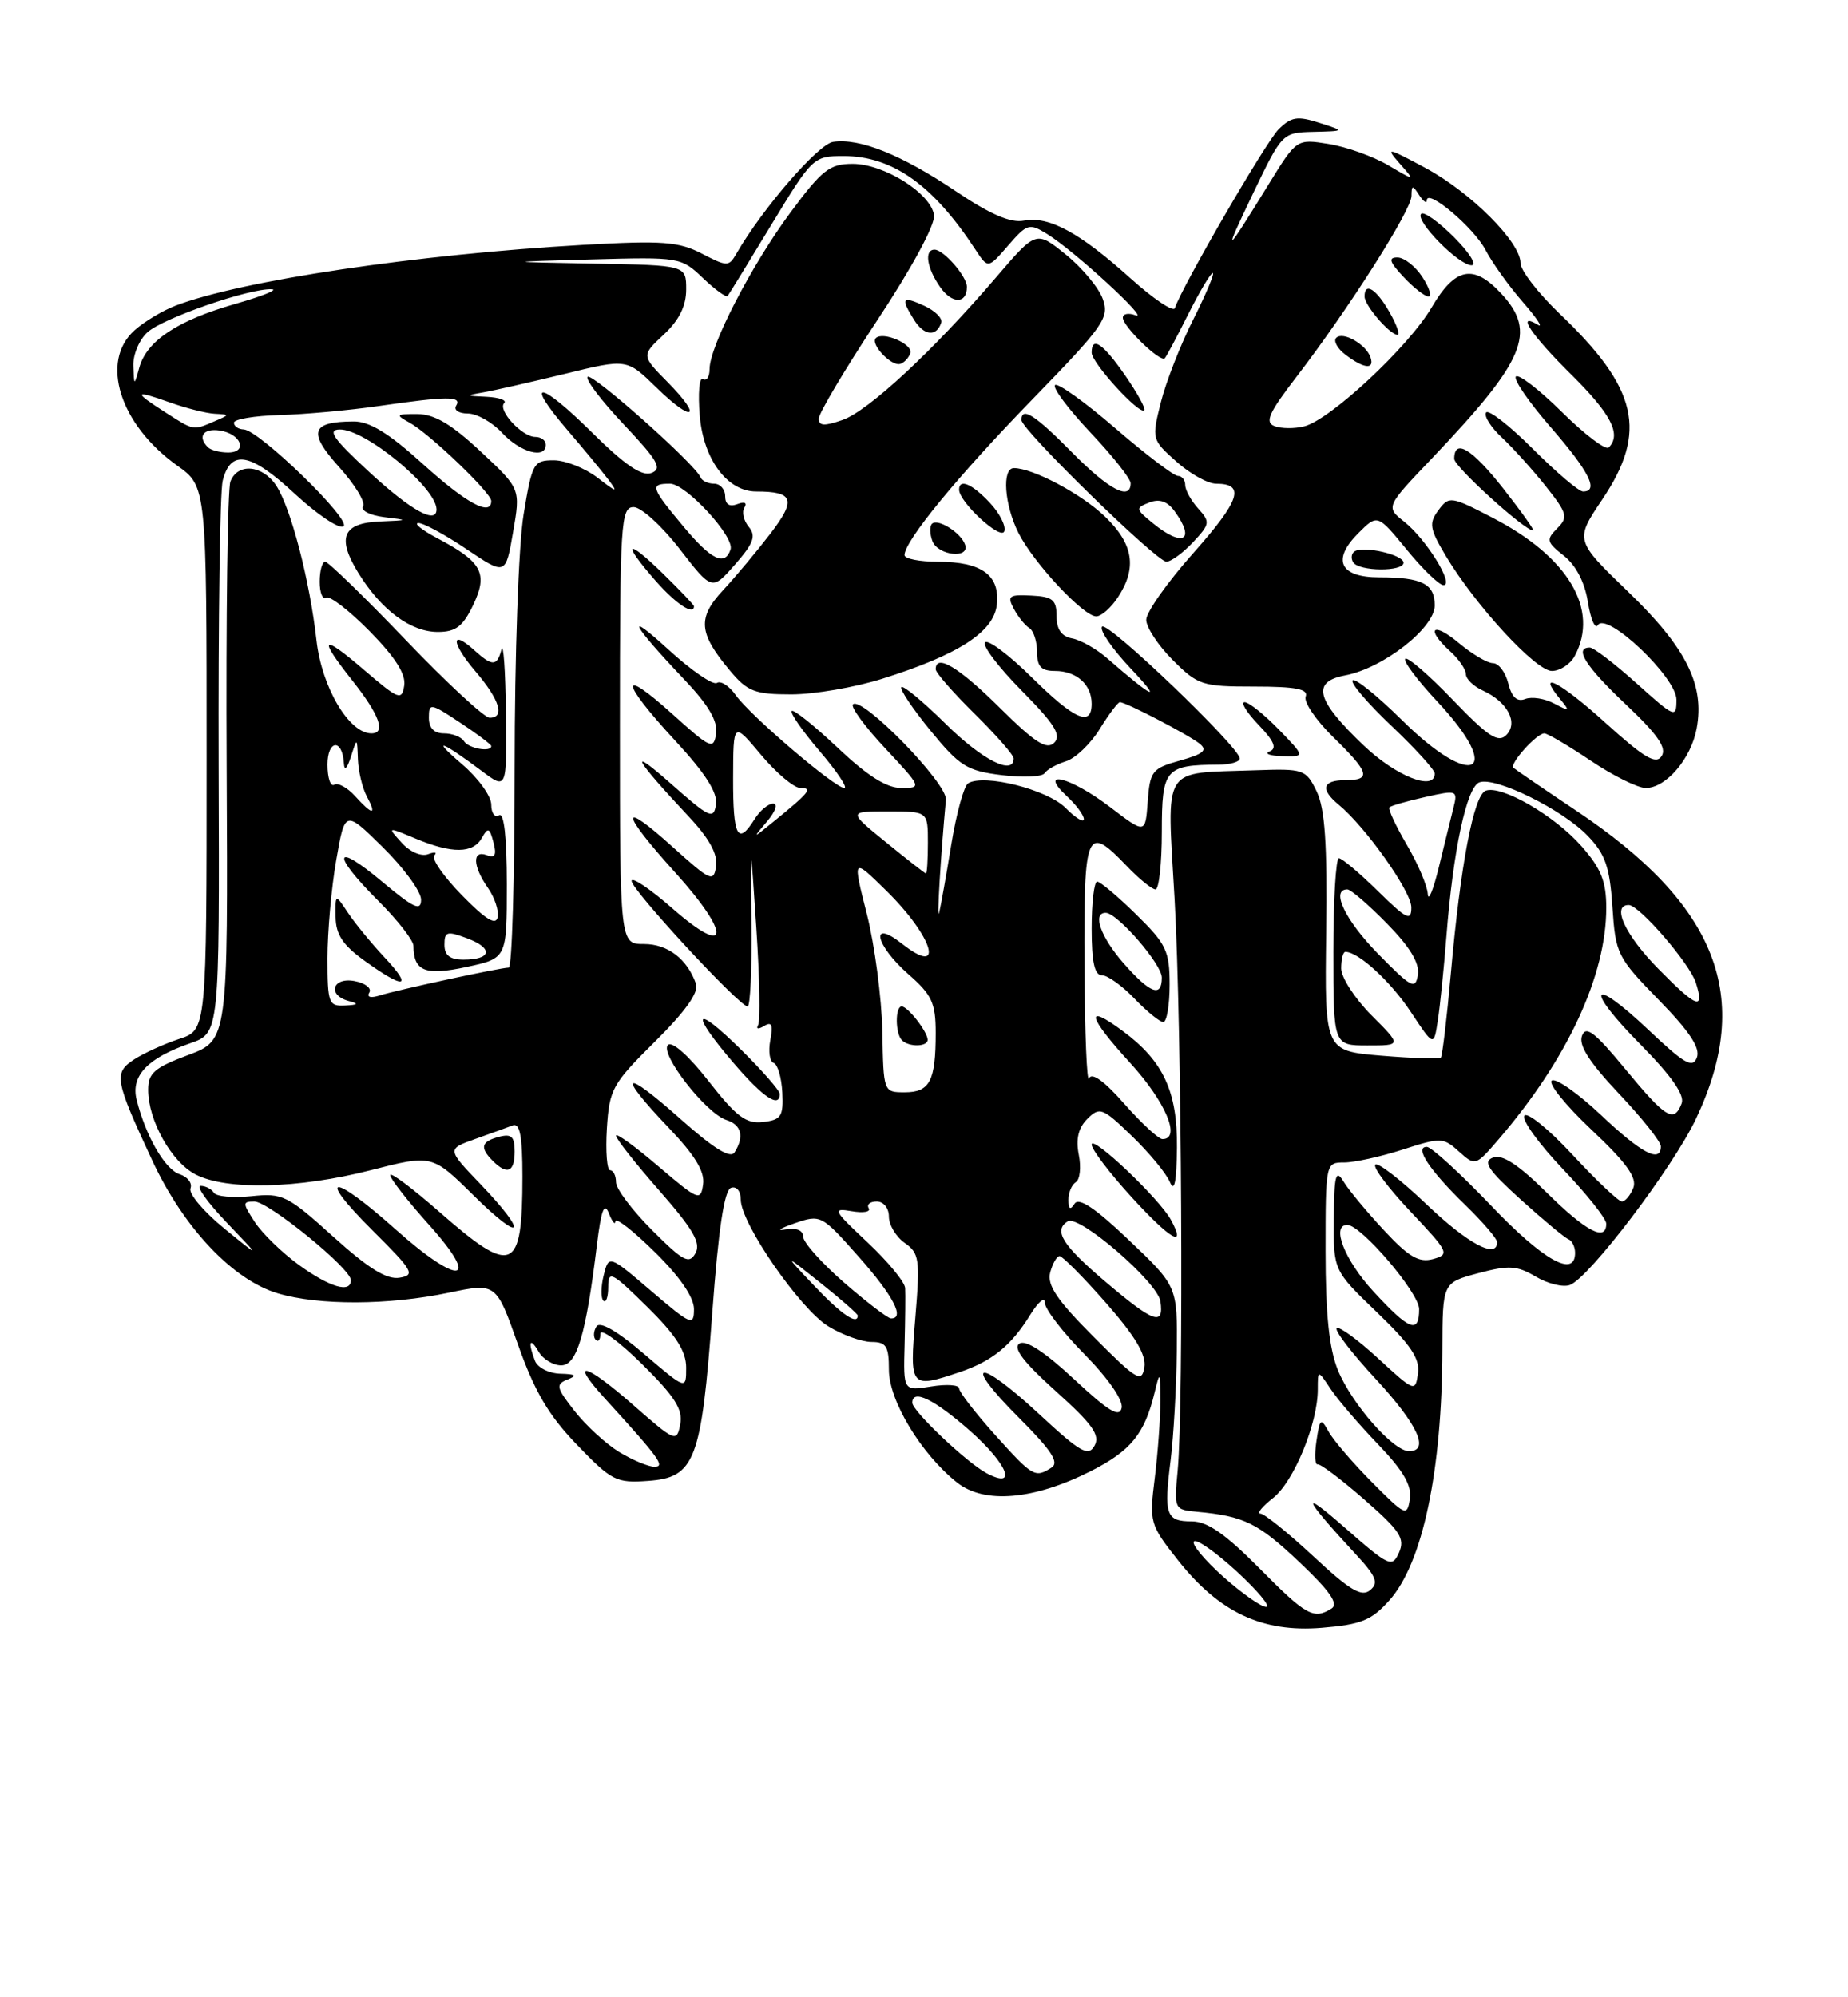 <?xml version="1.0" encoding="UTF-8" standalone="no"?>
<!DOCTYPE svg PUBLIC "-//W3C//DTD SVG 1.1//EN" "http://www.w3.org/Graphics/SVG/1.1/DTD/svg11.dtd" >
<svg xmlns="http://www.w3.org/2000/svg" xmlns:xlink="http://www.w3.org/1999/xlink" version="1.1" viewBox="0 0 237 256">
 <g >
 <path fill="currentColor"
d=" M 178.19 205.11 C 182.45 200.35 184.94 188.53 184.98 172.96 C 185.00 164.41 185.00 164.41 189.57 163.19 C 193.51 162.14 194.53 162.20 196.96 163.63 C 198.51 164.55 200.48 165.03 201.34 164.70 C 203.85 163.74 214.56 149.63 217.51 143.39 C 224.88 127.81 220.28 116.00 202.12 103.89 C 197.93 101.09 194.32 98.62 194.09 98.41 C 193.56 97.90 197.07 94.00 198.05 94.00 C 198.46 94.00 201.14 95.58 204.00 97.50 C 206.86 99.42 210.04 101.00 211.06 101.00 C 213.66 101.00 216.86 97.27 217.59 93.39 C 218.64 87.79 216.26 83.03 208.84 75.88 C 201.97 69.25 201.97 69.25 205.48 64.03 C 211.34 55.32 210.07 49.79 200.00 40.19 C 197.25 37.56 195.00 34.65 195.00 33.71 C 195.00 31.03 188.62 24.65 182.80 21.52 C 177.89 18.88 177.65 18.84 179.50 20.95 C 181.50 23.22 181.50 23.22 178.00 21.16 C 176.07 20.03 172.65 18.81 170.39 18.45 C 166.29 17.79 166.29 17.79 162.68 23.65 C 156.99 32.88 156.77 33.00 160.72 24.75 C 164.43 17.03 164.45 17.00 168.47 16.90 C 172.50 16.80 172.50 16.80 169.19 15.74 C 166.38 14.84 165.59 14.97 163.96 16.59 C 162.31 18.25 151.61 36.68 150.67 39.49 C 150.49 40.04 147.93 38.32 144.98 35.67 C 138.44 29.79 134.51 27.67 131.31 28.28 C 129.61 28.61 126.99 27.48 122.52 24.47 C 115.57 19.81 110.25 17.68 106.85 18.18 C 104.94 18.46 97.81 26.69 94.46 32.48 C 93.47 34.20 93.28 34.20 90.00 32.50 C 87.03 30.97 84.96 30.81 74.77 31.39 C 53.47 32.60 30.93 35.95 22.50 39.18 C 20.85 39.81 18.49 41.23 17.25 42.34 C 12.79 46.33 15.35 54.42 22.73 59.68 C 26.50 62.36 26.50 62.36 26.50 97.18 C 26.50 132.01 26.50 132.01 23.00 133.16 C 21.07 133.79 18.48 134.97 17.22 135.78 C 14.55 137.52 14.70 138.36 19.51 148.71 C 23.52 157.34 29.85 164.05 35.62 165.77 C 40.88 167.34 49.83 167.31 57.56 165.69 C 63.63 164.42 63.63 164.42 66.43 172.34 C 68.57 178.37 70.37 181.43 74.00 185.19 C 78.45 189.81 79.04 190.11 83.12 189.81 C 89.13 189.38 89.95 187.23 91.35 168.23 C 92.14 157.52 92.89 152.53 93.75 152.25 C 94.46 152.01 95.00 152.66 95.00 153.76 C 95.00 156.79 102.61 167.79 106.23 170.00 C 108.03 171.10 110.51 171.99 111.75 172.00 C 113.66 172.00 114.00 172.54 114.00 175.57 C 114.00 179.53 118.15 186.39 122.75 190.03 C 126.25 192.80 132.59 192.25 139.89 188.56 C 145.04 185.95 146.79 183.79 148.07 178.50 C 148.75 175.68 148.80 175.74 148.81 179.50 C 148.82 181.70 148.50 186.15 148.10 189.39 C 147.38 195.14 147.45 195.39 151.08 199.99 C 156.37 206.67 161.87 209.26 169.49 208.64 C 174.58 208.22 175.89 207.69 178.19 205.11 Z  M 161.50 201.00 C 157.16 196.62 154.84 195.00 152.86 195.00 C 149.53 195.00 149.24 194.19 150.13 187.13 C 150.51 184.03 150.87 177.76 150.92 173.18 C 151.00 164.87 151.00 164.87 144.79 158.96 C 140.48 154.85 138.35 153.43 137.81 154.28 C 137.26 155.14 137.03 155.00 137.02 153.81 C 137.01 152.88 137.44 151.85 137.97 151.52 C 138.50 151.19 138.67 149.61 138.35 148.01 C 137.95 146.00 138.29 144.56 139.45 143.41 C 141.03 141.83 141.39 141.97 145.16 145.61 C 147.38 147.75 149.57 150.40 150.03 151.50 C 150.61 152.88 150.89 151.53 150.94 147.12 C 151.01 139.90 149.20 136.00 143.99 132.15 C 139.05 128.49 139.46 130.25 144.96 136.26 C 149.49 141.22 151.51 146.00 149.08 146.00 C 148.58 146.00 146.37 143.96 144.18 141.47 C 141.63 138.56 140.00 137.40 139.67 138.22 C 139.39 138.92 139.12 132.41 139.08 123.75 C 138.99 106.36 139.32 105.59 144.50 111.00 C 146.08 112.65 147.74 114.00 148.19 114.00 C 148.63 114.00 149.00 110.68 149.00 106.62 C 149.00 98.56 149.43 98.05 156.25 98.01 C 157.76 98.01 159.00 97.65 159.00 97.23 C 159.00 95.80 142.07 79.60 141.34 80.32 C 140.95 80.72 142.62 83.16 145.06 85.74 C 149.19 90.11 147.93 89.55 142.00 84.38 C 140.62 83.18 138.60 82.03 137.50 81.83 C 136.14 81.58 135.50 80.67 135.50 78.98 C 135.50 76.88 135.00 76.47 132.26 76.34 C 129.40 76.19 129.14 76.39 130.02 78.03 C 130.56 79.05 131.46 80.17 132.01 80.50 C 132.55 80.84 133.00 82.22 133.00 83.56 C 133.00 85.44 133.53 86.00 135.30 86.00 C 138.06 86.00 140.00 87.74 140.00 90.20 C 140.00 93.21 137.81 92.25 132.31 86.81 C 129.41 83.95 126.73 81.94 126.33 82.33 C 125.94 82.73 128.05 85.51 131.02 88.52 C 135.26 92.81 136.16 94.24 135.20 95.20 C 134.24 96.16 132.74 95.20 128.21 90.71 C 122.95 85.50 120.00 83.73 120.00 85.79 C 120.00 86.22 122.25 88.79 125.00 91.50 C 127.75 94.21 130.00 96.78 130.00 97.21 C 130.00 99.46 125.97 97.41 121.31 92.81 C 118.41 89.95 115.85 87.82 115.60 88.07 C 115.35 88.32 117.03 90.82 119.32 93.63 C 123.08 98.22 124.00 98.80 128.46 99.35 C 131.18 99.68 133.66 99.58 133.96 99.11 C 134.25 98.65 135.49 97.96 136.70 97.58 C 137.91 97.21 139.86 95.34 141.03 93.45 C 142.20 91.55 143.37 90.00 143.62 90.00 C 144.40 90.00 152.42 94.18 153.85 95.32 C 154.90 96.17 154.35 96.64 151.35 97.48 C 147.75 98.48 147.48 98.83 147.19 102.73 C 146.89 106.90 146.89 106.90 142.37 103.45 C 137.31 99.59 133.01 98.49 136.81 102.04 C 138.02 103.16 139.00 104.49 139.00 104.99 C 139.00 105.50 137.93 104.84 136.63 103.53 C 134.27 101.18 126.19 99.15 124.16 100.40 C 123.62 100.73 122.65 104.27 122.00 108.25 C 121.35 112.24 120.65 116.17 120.44 117.00 C 120.13 118.26 120.63 109.78 121.31 102.50 C 121.51 100.41 110.52 89.15 109.39 90.28 C 109.06 90.60 110.93 93.15 113.54 95.93 C 118.21 100.93 118.24 101.00 115.58 101.00 C 113.70 101.00 111.22 99.43 107.43 95.84 C 104.43 93.01 101.78 90.89 101.54 91.13 C 101.29 91.37 102.91 93.69 105.13 96.29 C 107.34 98.88 108.76 101.00 108.28 101.00 C 107.07 101.00 96.16 91.67 94.35 89.09 C 93.53 87.92 92.45 87.22 91.94 87.53 C 91.44 87.85 88.66 85.94 85.77 83.30 C 79.94 77.97 81.01 80.00 87.78 87.12 C 90.85 90.35 92.07 92.43 91.84 94.01 C 91.52 96.13 91.16 95.97 86.25 91.54 C 79.34 85.32 79.53 87.30 86.57 94.91 C 90.45 99.10 92.05 101.59 91.82 103.10 C 91.53 105.09 91.03 104.86 86.00 100.41 C 80.39 95.46 81.35 97.22 88.30 104.63 C 90.94 107.43 92.06 109.47 91.84 111.01 C 91.52 113.13 91.16 112.96 86.25 108.54 C 79.38 102.35 79.55 104.05 86.58 111.82 C 93.81 119.81 93.59 122.88 86.25 116.45 C 83.36 113.92 81.00 112.33 81.00 112.92 C 81.00 114.06 94.82 129.00 95.88 129.00 C 96.22 129.00 96.44 124.17 96.37 118.25 C 96.24 107.50 96.24 107.50 97.00 119.00 C 97.42 125.33 97.52 130.91 97.22 131.40 C 96.93 131.91 97.26 131.95 97.99 131.51 C 98.97 130.90 99.17 131.35 98.79 133.32 C 98.52 134.75 98.71 136.07 99.22 136.24 C 99.74 136.41 100.23 138.12 100.33 140.03 C 100.48 143.09 100.19 143.54 97.85 143.81 C 95.67 144.06 94.45 143.14 90.88 138.58 C 88.34 135.32 86.19 133.41 85.66 133.94 C 84.56 135.04 90.55 142.72 93.15 143.55 C 95.10 144.17 95.48 145.69 94.20 147.71 C 93.67 148.54 91.52 147.21 87.22 143.38 C 79.86 136.83 79.02 137.49 85.75 144.54 C 89.13 148.08 90.41 150.17 90.17 151.81 C 89.86 153.99 89.57 153.87 84.42 149.48 C 81.44 146.93 79.00 145.17 79.00 145.56 C 79.00 145.96 81.50 149.13 84.56 152.61 C 88.91 157.57 89.92 159.32 89.19 160.63 C 88.38 162.08 87.62 161.67 83.63 157.68 C 81.08 155.13 79.00 152.37 79.00 151.53 C 79.00 150.69 78.66 150.00 78.25 150.00 C 77.84 150.00 77.65 147.59 77.83 144.64 C 78.15 139.59 78.52 138.93 84.00 133.50 C 87.90 129.64 89.64 127.19 89.26 126.11 C 88.14 122.92 85.64 121.00 82.60 121.00 C 79.50 121.00 79.50 121.00 79.50 93.00 C 79.50 66.97 79.62 65.01 81.26 65.00 C 82.22 65.00 84.88 67.41 87.16 70.36 C 91.31 75.72 91.31 75.72 94.27 72.35 C 96.65 69.63 96.99 68.70 96.03 67.53 C 95.37 66.74 95.11 65.62 95.47 65.06 C 95.85 64.44 95.48 64.26 94.55 64.62 C 93.55 65.00 93.00 64.65 93.00 63.61 C 93.00 62.72 92.36 62.00 91.58 62.00 C 90.80 62.00 90.02 61.63 89.83 61.17 C 89.17 59.50 75.93 47.74 75.36 48.30 C 75.04 48.62 77.14 51.38 80.02 54.43 C 84.37 59.03 84.97 60.08 83.55 60.62 C 82.32 61.09 80.17 59.63 75.94 55.45 C 69.19 48.76 67.13 48.54 72.75 55.10 C 74.83 57.52 77.20 60.39 78.02 61.47 C 79.31 63.20 79.13 63.16 76.62 61.22 C 75.03 60.00 72.51 59.00 71.01 59.00 C 68.42 59.00 68.24 59.34 67.15 65.94 C 66.50 69.88 66.00 83.93 66.00 98.44 C 66.00 112.50 65.66 124.01 65.25 124.02 C 64.08 124.04 50.95 126.88 48.73 127.58 C 47.54 127.96 46.99 127.82 47.36 127.22 C 47.70 126.68 46.86 126.01 45.49 125.75 C 42.62 125.20 41.93 127.57 44.75 128.31 C 46.07 128.65 45.94 128.80 44.25 128.88 C 42.15 128.99 42.00 128.60 42.00 122.83 C 42.00 119.44 42.50 113.77 43.12 110.24 C 44.24 103.81 44.24 103.81 49.12 108.62 C 51.80 111.26 54.00 114.27 54.00 115.31 C 54.00 116.84 53.08 116.41 49.00 113.00 C 42.78 107.79 42.45 109.40 48.50 115.45 C 50.98 117.92 53.01 120.52 53.02 121.22 C 53.05 124.50 54.51 125.08 59.83 123.94 C 65.00 122.83 65.00 122.83 65.00 113.36 C 65.00 107.30 64.64 104.10 64.00 104.50 C 63.45 104.84 63.00 104.22 63.00 103.13 C 63.00 102.04 61.31 99.71 59.25 97.95 C 55.14 94.44 56.61 94.94 61.75 98.80 C 65.00 101.24 65.00 101.24 64.88 91.37 C 64.82 85.94 64.56 82.29 64.31 83.25 C 63.74 85.43 63.14 85.44 60.82 83.34 C 57.75 80.56 57.86 82.41 60.98 86.06 C 64.09 89.70 64.79 92.00 62.79 92.00 C 62.13 92.00 57.27 87.50 52.00 82.00 C 46.73 76.50 42.09 72.00 41.71 72.00 C 41.32 72.00 41.00 73.15 41.00 74.56 C 41.00 75.97 41.37 76.89 41.83 76.60 C 42.29 76.32 44.80 78.26 47.42 80.92 C 50.68 84.23 52.07 86.41 51.84 87.87 C 51.53 89.83 51.14 89.68 46.75 85.92 C 41.21 81.16 40.72 81.59 45.22 87.27 C 48.68 91.65 49.53 94.00 47.63 94.00 C 44.76 94.00 41.27 88.10 40.59 82.09 C 39.72 74.37 37.31 65.13 35.43 62.25 C 33.68 59.58 30.48 59.30 29.55 61.72 C 29.19 62.67 28.97 79.17 29.07 98.38 C 29.24 133.32 29.24 133.32 24.12 135.23 C 19.81 136.84 19.00 137.54 19.00 139.67 C 19.00 143.61 21.98 148.94 25.09 150.54 C 29.03 152.58 38.29 152.36 47.55 149.99 C 55.41 147.98 55.41 147.98 60.71 153.20 C 67.05 159.47 67.85 158.29 61.66 151.82 C 57.31 147.29 57.31 147.29 60.91 146.00 C 62.88 145.30 65.06 144.51 65.75 144.25 C 66.68 143.91 67.00 145.61 67.00 150.81 C 67.00 163.04 65.75 163.58 56.40 155.38 C 52.88 152.29 50.02 150.15 50.04 150.63 C 50.07 151.11 52.31 153.97 55.03 157.00 C 61.77 164.51 58.94 164.89 50.74 157.58 C 42.58 150.29 40.41 150.38 47.77 157.70 C 52.98 162.88 53.30 163.43 51.24 163.77 C 49.60 164.04 47.26 162.59 42.74 158.51 C 36.86 153.20 36.25 152.90 32.23 153.32 C 29.89 153.56 27.72 153.36 27.43 152.88 C 27.13 152.40 26.36 152.00 25.73 152.00 C 25.10 152.00 26.59 154.10 29.04 156.66 C 33.50 161.32 33.50 161.32 28.73 157.43 C 26.11 155.29 24.17 152.99 24.43 152.32 C 24.69 151.65 24.06 150.84 23.05 150.51 C 21.17 149.92 18.68 145.61 17.52 140.96 C 16.76 137.88 18.91 135.62 24.39 133.72 C 28.15 132.42 28.15 132.42 28.04 98.28 C 27.98 79.50 28.21 63.00 28.56 61.62 C 29.58 57.56 32.10 58.00 37.75 63.24 C 40.64 65.92 43.47 67.83 44.04 67.47 C 45.21 66.75 33.23 55.11 31.25 55.04 C 30.56 55.02 30.00 54.63 30.00 54.18 C 30.00 53.73 32.63 53.29 35.84 53.20 C 39.06 53.11 44.80 52.59 48.59 52.04 C 57.39 50.77 59.27 50.76 58.50 52.00 C 58.16 52.55 58.83 53.00 59.99 53.00 C 61.15 53.00 63.14 54.12 64.41 55.50 C 66.73 58.00 70.00 58.88 70.00 57.00 C 70.00 56.45 69.39 56.00 68.65 56.00 C 66.95 56.00 63.78 52.56 64.66 51.67 C 65.03 51.30 64.02 50.94 62.42 50.86 C 59.72 50.74 59.69 50.69 62.00 50.29 C 63.38 50.05 68.07 48.98 72.44 47.92 C 80.39 45.97 80.39 45.97 84.18 49.67 C 88.89 54.28 90.21 53.63 85.61 48.97 C 82.25 45.57 82.25 45.57 85.13 42.88 C 87.10 41.04 88.00 39.22 88.00 37.10 C 88.00 34.00 88.00 34.00 76.25 33.79 C 64.50 33.57 64.50 33.57 75.91 33.25 C 87.15 32.94 87.36 32.97 90.15 35.64 C 91.71 37.13 93.13 38.16 93.32 37.93 C 93.51 37.69 96.05 33.56 98.96 28.75 C 104.18 20.14 104.33 20.00 108.18 20.00 C 114.45 20.00 119.67 23.70 125.10 32.00 C 126.71 34.45 126.71 34.45 129.29 31.47 C 131.72 28.67 132.00 28.58 134.30 30.00 C 137.76 32.13 147.59 41.16 145.63 40.41 C 144.73 40.07 144.00 40.21 144.00 40.72 C 144.00 41.84 148.83 46.52 149.38 45.92 C 149.59 45.69 150.95 43.14 152.40 40.25 C 153.85 37.36 155.26 35.00 155.53 35.00 C 155.80 35.00 154.69 37.65 153.06 40.89 C 151.42 44.12 149.54 48.92 148.88 51.55 C 147.69 56.27 147.71 56.36 150.86 59.16 C 152.60 60.72 154.90 62.00 155.96 62.00 C 159.74 62.00 159.05 64.12 153.07 70.85 C 149.73 74.60 147.00 78.47 147.00 79.44 C 147.00 80.41 148.53 82.73 150.40 84.60 C 153.63 87.83 154.16 88.00 160.87 88.00 C 166.19 88.00 167.82 88.32 167.45 89.28 C 167.18 89.98 168.77 92.32 170.98 94.48 C 175.66 99.05 175.92 100.00 172.50 100.00 C 169.60 100.00 169.29 101.17 171.67 103.13 C 175.13 105.98 181.00 114.26 181.00 116.30 C 181.00 118.13 180.42 117.85 176.71 114.21 C 174.35 111.89 172.10 110.00 171.71 110.00 C 171.32 110.00 171.00 115.40 171.00 122.00 C 171.00 134.00 171.00 134.00 175.38 134.00 C 179.76 134.00 179.76 134.00 175.88 130.12 C 173.75 127.98 172.00 125.28 172.00 124.12 C 172.00 122.95 172.24 122.00 172.54 122.00 C 174.21 122.00 178.33 125.78 180.91 129.67 C 183.88 134.16 183.88 134.16 184.39 130.83 C 184.68 129.00 185.17 124.12 185.50 120.00 C 186.36 108.96 188.09 100.90 189.72 100.28 C 191.75 99.50 200.41 103.77 203.64 107.15 C 205.88 109.48 206.45 111.13 206.79 116.25 C 207.19 122.27 207.40 122.70 212.74 128.17 C 216.69 132.21 218.09 134.33 217.62 135.55 C 217.08 136.97 216.03 136.37 211.43 132.02 C 203.94 124.94 203.13 126.55 210.45 133.94 C 214.36 137.90 216.08 140.36 215.67 141.42 C 214.69 143.97 213.65 143.34 208.44 137.03 C 204.50 132.26 203.38 131.40 202.88 132.78 C 202.44 133.99 203.86 136.19 207.63 140.18 C 210.58 143.30 213.00 146.33 213.00 146.93 C 213.00 149.13 210.54 147.85 205.35 142.94 C 202.40 140.16 199.56 138.16 199.02 138.49 C 198.48 138.82 200.77 141.66 204.10 144.80 C 208.59 149.03 209.97 150.95 209.47 152.25 C 209.09 153.21 208.43 154.00 208.00 154.00 C 207.57 154.00 204.72 151.30 201.66 148.00 C 198.61 144.71 195.83 142.46 195.49 143.01 C 195.15 143.56 197.38 146.64 200.44 149.85 C 203.50 153.06 206.00 156.20 206.00 156.84 C 206.00 159.20 203.42 157.86 198.36 152.86 C 194.72 149.26 192.66 147.92 191.48 148.37 C 190.12 148.89 190.81 149.93 195.04 153.76 C 197.93 156.37 200.67 158.65 201.14 158.83 C 201.61 159.02 202.00 159.80 202.00 160.58 C 202.00 163.84 197.91 161.54 191.20 154.50 C 187.26 150.38 183.56 147.00 182.98 147.00 C 181.34 147.00 183.33 150.00 187.92 154.45 C 190.16 156.63 192.00 158.76 192.00 159.20 C 192.00 161.43 188.23 159.41 182.92 154.34 C 179.66 151.23 176.71 148.95 176.38 149.28 C 176.05 149.62 178.09 152.33 180.92 155.32 C 185.81 160.49 185.95 160.78 183.78 161.38 C 181.97 161.87 180.67 161.11 177.50 157.70 C 175.30 155.34 172.96 152.53 172.31 151.45 C 171.31 149.81 171.11 150.57 171.06 156.17 C 171.00 162.83 171.00 162.83 176.60 168.21 C 180.93 172.37 182.12 174.14 181.85 176.04 C 181.51 178.45 181.40 178.40 176.73 174.10 C 174.11 171.69 171.72 169.95 171.43 170.24 C 171.13 170.53 173.39 173.47 176.45 176.77 C 181.82 182.57 183.40 186.00 180.70 186.00 C 178.68 186.00 173.36 179.94 171.59 175.63 C 170.46 172.87 170.00 168.49 170.00 160.38 C 170.00 149.05 170.01 149.00 172.39 149.00 C 173.70 149.00 177.07 148.26 179.89 147.35 C 184.78 145.77 185.10 145.78 187.11 147.60 C 189.20 149.48 189.24 149.47 192.22 146.00 C 201.02 135.76 206.00 125.04 206.00 116.35 C 206.00 112.97 205.33 111.31 202.84 108.48 C 199.39 104.54 192.54 100.58 190.53 101.35 C 189.00 101.94 187.30 110.82 186.06 124.85 C 185.55 130.54 184.97 135.36 184.78 135.56 C 184.58 135.76 181.14 135.64 177.15 135.31 C 169.88 134.70 169.88 134.70 170.08 119.52 C 170.23 108.08 169.92 103.63 168.85 101.42 C 167.47 98.60 167.20 98.51 160.96 98.73 C 148.80 99.17 149.65 97.80 150.64 115.30 C 151.56 131.50 151.82 180.16 151.03 188.50 C 150.56 193.44 150.59 193.50 153.53 193.77 C 159.56 194.33 161.33 195.20 166.64 200.22 C 170.54 203.91 171.70 205.57 170.78 206.16 C 168.48 207.62 167.51 207.08 161.50 201.00 Z  M 150.16 156.34 C 148.67 153.62 140.00 145.40 140.00 146.71 C 140.00 147.33 142.31 150.37 145.13 153.45 C 150.10 158.89 152.22 160.11 150.16 156.34 Z  M 66.00 147.59 C 66.00 145.68 65.59 145.29 64.00 145.71 C 61.70 146.31 61.50 147.10 63.20 148.80 C 65.05 150.65 66.00 150.24 66.00 147.59 Z  M 100.00 140.21 C 100.00 139.78 97.75 137.21 95.00 134.50 C 88.98 128.57 88.42 129.64 94.08 136.25 C 97.87 140.67 100.00 142.09 100.00 140.21 Z  M 150.00 126.21 C 150.00 121.89 149.58 121.00 145.71 117.21 C 143.35 114.89 141.10 113.00 140.71 113.00 C 140.32 113.00 140.00 115.70 140.00 119.00 C 140.00 123.29 140.37 125.00 141.31 125.00 C 142.04 125.00 143.92 126.35 145.50 128.00 C 147.08 129.65 148.74 131.00 149.19 131.00 C 149.63 131.00 150.00 128.84 150.00 126.21 Z  M 49.35 122.75 C 47.67 120.96 45.56 118.39 44.65 117.03 C 43.00 114.55 43.00 114.55 43.04 117.53 C 43.07 119.79 43.96 121.14 46.79 123.17 C 51.88 126.84 53.00 126.65 49.35 122.75 Z  M 164.00 93.50 C 162.13 91.58 160.16 90.00 159.62 90.00 C 159.07 90.00 159.87 91.30 161.39 92.89 C 163.40 94.98 163.80 95.93 162.83 96.31 C 162.10 96.60 162.83 96.88 164.45 96.92 C 167.39 97.00 167.39 97.00 164.00 93.50 Z  M 113.14 87.00 C 122.89 83.94 127.44 81.01 127.84 77.52 C 128.27 73.73 125.91 72.00 120.31 72.00 C 117.94 72.00 116.00 71.62 116.00 71.15 C 116.00 69.34 122.80 61.06 132.37 51.22 C 141.60 41.72 142.29 40.74 141.43 38.32 C 140.92 36.89 138.78 34.32 136.69 32.63 C 132.88 29.55 132.88 29.55 127.76 35.53 C 119.70 44.94 111.37 52.67 108.05 53.83 C 105.72 54.64 105.00 54.60 105.00 53.66 C 105.00 52.98 108.39 47.28 112.54 41.00 C 116.97 34.30 119.96 28.76 119.79 27.58 C 119.39 24.78 113.38 21.00 109.35 21.00 C 106.40 21.00 105.44 21.75 101.36 27.25 C 96.37 33.98 91.00 44.38 91.00 47.31 C 91.00 48.30 90.62 48.88 90.15 48.59 C 89.68 48.30 89.50 50.41 89.74 53.28 C 90.21 58.88 93.28 63.00 96.97 63.00 C 101.79 63.00 102.14 64.03 98.83 68.36 C 97.08 70.64 94.34 73.92 92.73 75.65 C 89.41 79.22 89.58 81.16 93.66 86.01 C 95.87 88.64 96.82 89.00 101.48 89.00 C 104.40 89.00 109.65 88.10 113.14 87.00 Z  M 60.68 77.55 C 62.62 73.48 61.83 72.02 56.07 68.98 C 54.11 67.94 53.02 67.07 53.65 67.04 C 54.28 67.02 57.06 68.52 59.82 70.38 C 64.84 73.76 64.84 73.76 65.80 68.20 C 66.76 62.65 66.76 62.65 61.63 57.86 C 57.88 54.36 55.70 53.07 53.50 53.07 C 50.78 53.06 50.68 53.16 52.50 54.16 C 55.06 55.56 63.00 63.16 63.00 64.21 C 63.00 66.24 59.82 64.53 54.26 59.50 C 49.87 55.52 47.40 54.00 45.34 54.02 C 39.88 54.04 39.45 55.38 43.47 59.84 C 45.50 62.09 46.89 64.36 46.56 64.90 C 46.23 65.43 47.43 66.05 49.23 66.28 C 52.45 66.67 52.44 66.68 48.72 66.84 C 43.94 67.04 43.16 68.91 45.97 73.46 C 48.91 78.21 52.68 81.00 56.15 81.00 C 58.45 81.00 59.36 80.30 60.68 77.55 Z  M 143.38 76.54 C 145.84 72.78 145.36 69.74 141.75 66.25 C 138.75 63.34 132.48 60.00 130.03 60.00 C 128.47 60.00 128.80 64.69 130.61 68.30 C 132.55 72.15 138.94 79.00 140.59 79.00 C 141.24 79.00 142.50 77.89 143.38 76.54 Z  M 89.00 77.70 C 89.00 77.54 87.20 75.65 85.00 73.50 C 80.25 68.87 79.71 69.46 84.10 74.47 C 86.70 77.42 89.00 78.94 89.00 77.70 Z  M 152.99 69.51 C 155.18 67.17 155.23 66.91 153.66 65.18 C 152.75 64.17 152.00 62.82 152.00 62.17 C 152.00 61.53 151.58 61.00 151.06 61.00 C 150.54 61.00 146.92 58.24 143.02 54.88 C 139.11 51.51 135.64 49.03 135.30 49.36 C 134.97 49.70 137.01 52.43 139.84 55.43 C 142.68 58.43 145.00 61.36 145.00 61.94 C 145.00 64.24 142.20 62.77 137.50 58.00 C 132.75 53.18 131.00 52.06 131.00 53.84 C 131.00 55.08 148.31 71.98 149.58 71.99 C 150.17 72.00 151.70 70.88 152.99 69.51 Z  M 123.77 69.82 C 123.26 68.29 120.26 66.40 119.52 67.14 C 119.21 67.46 119.24 68.45 119.58 69.36 C 120.29 71.21 124.39 71.66 123.77 69.82 Z  M 126.93 64.43 C 124.66 62.01 123.00 61.31 123.00 62.76 C 123.00 64.36 128.39 69.32 128.80 68.09 C 129.03 67.41 128.19 65.76 126.93 64.43 Z  M 144.31 48.14 C 141.46 44.02 140.00 43.02 140.00 45.20 C 140.00 46.51 146.12 53.21 146.75 52.59 C 146.96 52.38 145.86 50.38 144.31 48.14 Z  M 116.74 45.27 C 117.13 44.12 113.24 42.43 112.32 43.34 C 111.58 44.09 114.30 46.98 115.44 46.65 C 115.95 46.50 116.54 45.88 116.74 45.27 Z  M 120.71 41.36 C 120.90 40.80 119.92 39.83 118.53 39.19 C 115.67 37.89 115.47 38.18 117.24 41.02 C 118.51 43.04 120.10 43.20 120.71 41.36 Z  M 124.00 36.77 C 124.00 35.42 121.02 32.00 119.85 32.00 C 118.50 32.00 118.86 34.36 120.57 36.79 C 122.10 38.99 124.00 38.97 124.00 36.77 Z  M 156.88 202.10 C 154.47 199.95 152.78 197.91 153.12 197.57 C 153.46 197.22 155.93 198.96 158.62 201.43 C 161.30 203.90 163.00 205.94 162.38 205.96 C 161.76 205.98 159.29 204.24 156.88 202.10 Z  M 168.44 199.48 C 165.20 196.47 162.14 194.00 161.64 194.00 C 161.14 194.00 161.87 193.10 163.27 192.00 C 165.93 189.91 169.00 182.46 169.00 178.10 C 169.00 175.55 169.00 175.55 170.65 178.03 C 171.55 179.39 174.29 182.58 176.73 185.12 C 179.97 188.50 181.07 190.39 180.81 192.12 C 180.46 194.39 180.24 194.30 175.97 190.00 C 173.51 187.52 171.00 184.60 170.40 183.51 C 169.39 181.69 169.26 181.79 168.83 184.70 C 168.57 186.45 168.64 187.79 168.98 187.69 C 169.31 187.59 172.01 189.61 174.97 192.20 C 179.56 196.21 180.21 197.20 179.42 198.99 C 178.54 200.97 178.17 200.80 172.49 195.82 C 166.63 190.68 167.11 191.91 173.76 199.09 C 176.51 202.05 176.85 202.88 175.71 203.82 C 174.62 204.73 173.11 203.83 168.44 199.48 Z  M 126.50 188.81 C 123.96 187.45 117.00 180.85 117.00 179.80 C 117.00 177.98 119.79 179.33 124.39 183.38 C 129.27 187.69 130.55 190.97 126.50 188.81 Z  M 127.59 183.89 C 125.07 181.08 123.00 178.41 123.00 177.95 C 123.00 177.50 121.39 177.39 119.42 177.71 C 115.85 178.29 115.85 178.29 116.01 172.39 C 116.09 169.15 116.13 165.87 116.08 165.09 C 116.04 164.32 113.86 161.68 111.25 159.23 C 106.84 155.10 106.70 154.81 109.22 155.24 C 110.72 155.50 111.70 155.33 111.41 154.86 C 111.12 154.38 111.58 154.00 112.44 154.00 C 113.32 154.00 114.00 154.85 114.00 155.94 C 114.00 157.01 114.92 158.53 116.03 159.31 C 117.90 160.62 118.01 161.40 117.39 168.87 C 116.64 177.90 116.72 178.00 123.10 175.86 C 127.23 174.47 129.69 172.47 132.14 168.50 C 133.16 166.85 133.99 166.16 134.00 166.97 C 134.00 167.78 136.29 170.76 139.10 173.60 C 142.10 176.64 144.05 179.45 143.85 180.45 C 143.58 181.75 142.18 180.91 137.74 176.77 C 133.98 173.27 131.54 171.68 130.74 172.21 C 129.87 172.77 131.28 174.61 135.41 178.32 C 140.12 182.55 141.12 183.96 140.37 185.30 C 139.57 186.74 138.57 186.17 133.25 181.23 C 125.37 173.92 123.26 174.30 130.65 181.69 C 134.86 185.91 135.88 187.46 134.85 188.11 C 132.73 189.46 132.46 189.30 127.59 183.89 Z  M 79.41 186.11 C 77.71 185.07 75.14 182.71 73.69 180.86 C 71.33 177.85 71.24 177.43 72.78 176.82 C 74.07 176.31 73.85 176.12 71.86 176.07 C 70.40 176.03 68.94 175.29 68.61 174.42 C 67.67 171.98 67.94 171.30 69.08 173.25 C 69.64 174.21 70.94 175.00 71.97 175.00 C 73.99 175.00 75.15 171.08 76.56 159.50 C 77.10 155.08 77.50 154.03 78.08 155.50 C 78.51 156.60 78.89 157.07 78.93 156.54 C 78.97 156.01 81.25 157.79 84.00 160.50 C 87.20 163.65 89.00 166.28 89.00 167.79 C 89.00 170.00 88.63 169.84 83.54 165.49 C 78.08 160.83 78.08 160.83 77.42 163.46 C 77.06 164.91 77.04 166.37 77.38 166.71 C 77.72 167.05 78.00 166.26 78.00 164.95 C 78.00 162.79 78.45 163.02 83.00 167.50 C 86.69 171.13 88.00 173.18 88.00 175.29 C 88.00 178.15 88.00 178.15 82.59 173.53 C 79.14 170.58 76.93 169.31 76.49 170.02 C 76.11 170.63 76.07 171.40 76.40 171.73 C 76.73 172.06 77.00 171.71 77.00 170.95 C 77.00 170.19 79.41 171.95 82.35 174.85 C 86.56 179.01 87.60 180.65 87.24 182.55 C 86.79 184.90 86.62 184.83 81.16 180.04 C 74.98 174.63 72.95 174.18 77.59 179.26 C 84.61 186.96 85.36 188.00 83.92 188.00 C 83.14 187.99 81.11 187.14 79.41 186.11 Z  M 140.26 171.35 C 135.56 166.64 134.26 164.72 134.68 163.10 C 134.99 161.95 135.53 161.00 135.89 161.00 C 136.26 161.00 138.94 163.70 141.85 167.01 C 145.60 171.28 147.03 173.67 146.76 175.26 C 146.43 177.28 145.78 176.89 140.26 171.35 Z  M 176.13 165.52 C 172.44 161.52 170.67 157.00 172.79 157.00 C 174.56 157.00 182.00 165.71 182.00 167.79 C 182.00 171.02 180.75 170.54 176.13 165.52 Z  M 104.45 164.83 C 100.50 160.66 100.50 160.66 105.25 164.45 C 107.86 166.53 110.00 168.41 110.00 168.62 C 110.00 169.90 107.89 168.46 104.45 164.83 Z  M 108.25 164.39 C 105.36 161.87 103.00 159.23 103.00 158.50 C 103.00 157.69 102.14 157.34 100.75 157.58 C 99.51 157.80 100.03 157.44 101.89 156.80 C 105.25 155.64 105.35 155.69 110.11 161.06 C 114.56 166.07 116.11 169.04 114.25 168.98 C 113.84 168.96 111.14 166.90 108.25 164.39 Z  M 141.73 164.25 C 136.24 159.59 135.06 157.70 136.94 156.54 C 138.39 155.64 148.46 164.34 148.82 166.80 C 149.29 170.02 147.96 169.54 141.73 164.25 Z  M 38.36 162.15 C 36.19 160.58 33.64 158.10 32.69 156.65 C 31.09 154.20 31.08 154.00 32.62 154.00 C 34.44 154.00 45.00 162.59 45.00 164.08 C 45.00 165.79 42.32 165.01 38.36 162.15 Z  M 113.16 132.19 C 113.07 127.90 112.18 121.13 111.17 117.15 C 109.33 109.91 109.33 109.91 113.66 114.16 C 119.71 120.10 121.25 125.35 115.65 120.94 C 111.50 117.68 112.25 121.14 116.50 124.87 C 119.52 127.51 120.00 128.56 120.00 132.39 C 120.00 138.55 119.25 140.00 116.04 140.00 C 113.30 140.00 113.30 140.00 113.16 132.19 Z  M 118.97 133.25 C 118.92 132.20 116.42 129.00 115.64 129.00 C 114.79 129.00 114.81 132.48 115.67 133.33 C 116.57 134.24 119.01 134.18 118.97 133.25 Z  M 212.69 124.19 C 208.43 119.87 206.63 116.00 208.88 116.00 C 210.23 116.00 216.70 123.49 217.49 125.96 C 218.63 129.57 217.62 129.20 212.69 124.19 Z  M 176.75 122.27 C 172.51 117.95 170.62 114.00 172.79 114.00 C 173.23 114.00 175.52 115.97 177.88 118.38 C 180.82 121.37 182.07 123.44 181.84 124.93 C 181.53 126.89 181.03 126.63 176.75 122.27 Z  M 57.00 121.09 C 57.00 119.39 57.32 119.30 59.94 120.28 C 63.30 121.55 63.04 123.00 59.44 123.00 C 57.70 123.00 57.00 122.45 57.00 121.09 Z  M 59.23 114.74 C 56.88 112.34 55.29 110.04 55.70 109.64 C 56.11 109.23 55.75 109.16 54.91 109.48 C 54.03 109.82 52.57 109.19 51.51 108.01 C 49.65 105.96 49.65 105.96 53.29 107.48 C 57.98 109.44 60.67 109.41 61.80 107.39 C 62.58 106.00 62.79 106.08 63.28 107.96 C 63.71 109.59 63.49 110.02 62.43 109.61 C 60.54 108.89 60.61 111.00 62.57 113.80 C 63.43 115.03 64.00 116.73 63.82 117.57 C 63.59 118.66 62.26 117.84 59.23 114.74 Z  M 183.11 114.59 C 183.05 113.54 181.84 110.69 180.41 108.26 C 178.99 105.83 177.99 103.68 178.19 103.48 C 178.39 103.27 180.45 102.68 182.77 102.16 C 186.88 101.24 186.97 101.27 186.39 103.58 C 186.06 104.88 185.22 108.32 184.51 111.22 C 183.80 114.12 183.17 115.64 183.11 114.59 Z  M 113.63 107.96 C 108.76 104.00 108.76 104.00 113.88 104.00 C 119.00 104.00 119.00 104.00 119.00 108.00 C 119.00 110.20 118.89 111.98 118.75 111.96 C 118.61 111.94 116.31 110.14 113.63 107.96 Z  M 94.02 99.75 C 94.04 92.50 94.04 92.50 97.60 96.75 C 99.56 99.09 101.84 101.00 102.65 101.00 C 104.29 101.00 103.84 101.55 98.97 105.50 C 96.50 107.50 96.50 107.50 98.40 105.25 C 99.46 104.00 99.80 103.00 99.16 103.00 C 98.53 103.00 97.45 103.90 96.77 105.00 C 94.62 108.43 94.00 107.24 94.02 99.75 Z  M 45.52 102.02 C 44.54 100.94 43.34 100.29 42.87 100.58 C 42.39 100.88 42.00 99.71 42.00 98.00 C 42.00 94.81 43.91 94.64 44.10 97.81 C 44.16 98.86 44.50 98.56 45.00 97.00 C 45.80 94.50 45.80 94.50 45.90 97.32 C 45.96 98.86 46.47 101.00 47.04 102.07 C 48.36 104.54 47.79 104.53 45.52 102.02 Z  M 174.89 95.55 C 168.78 89.73 168.16 87.38 172.50 86.57 C 177.39 85.65 184.00 80.49 184.00 77.60 C 184.00 74.83 182.37 74.00 176.89 74.00 C 171.83 74.00 170.77 71.77 174.19 68.35 C 176.66 65.88 176.66 65.88 180.40 70.44 C 182.45 72.95 184.58 75.00 185.12 75.00 C 186.56 75.00 182.92 69.12 180.10 66.88 C 177.70 64.98 177.70 64.98 183.65 58.74 C 195.61 46.18 197.13 42.59 192.55 37.65 C 188.97 33.79 186.63 34.25 183.60 39.41 C 180.65 44.45 170.61 53.81 167.25 54.65 C 166.02 54.96 164.30 54.95 163.44 54.61 C 162.17 54.13 162.73 52.90 166.30 48.26 C 172.96 39.59 181.00 26.95 181.02 25.12 C 181.03 23.71 181.16 23.69 182.00 25.00 C 182.53 25.82 182.98 26.13 182.98 25.68 C 183.01 24.09 189.05 29.20 190.53 32.07 C 191.36 33.66 193.49 36.64 195.27 38.68 C 197.05 40.72 197.94 42.05 197.25 41.64 C 194.33 39.88 196.39 42.95 201.50 48.00 C 206.63 53.07 207.98 55.69 206.31 57.36 C 205.93 57.74 203.24 55.70 200.33 52.83 C 197.43 49.96 194.76 47.90 194.41 48.26 C 194.06 48.61 196.07 51.54 198.89 54.78 C 203.81 60.43 205.10 63.00 203.02 63.00 C 202.48 63.00 199.58 60.54 196.57 57.52 C 193.55 54.51 190.86 52.42 190.58 52.88 C 190.29 53.34 191.22 54.79 192.63 56.10 C 194.04 57.42 196.57 60.22 198.24 62.32 C 201.01 65.81 201.14 66.29 199.70 67.73 C 198.26 69.17 198.34 69.48 200.56 71.23 C 202.10 72.44 203.24 74.62 203.64 77.15 C 203.99 79.36 204.57 80.70 204.92 80.13 C 206.04 78.32 215.00 86.81 215.00 89.67 C 215.00 92.09 214.80 92.00 209.89 87.59 C 207.08 85.07 204.38 83.00 203.89 83.00 C 201.82 83.00 203.34 85.41 208.51 90.29 C 212.60 94.15 213.79 95.87 213.10 96.91 C 212.37 98.04 210.88 97.15 205.92 92.67 C 200.12 87.41 196.88 85.73 200.11 89.64 C 201.37 91.17 201.30 91.22 199.32 90.17 C 198.12 89.53 196.46 89.27 195.61 89.59 C 194.56 90.00 193.88 89.38 193.43 87.59 C 193.08 86.17 192.19 85.00 191.47 85.00 C 190.75 85.00 188.77 83.83 187.08 82.41 C 183.72 79.59 182.75 80.56 186.00 83.50 C 187.10 84.50 188.00 85.81 188.00 86.42 C 188.00 87.03 188.98 87.97 190.17 88.51 C 193.35 89.96 194.76 92.64 193.17 94.22 C 192.13 95.26 190.84 94.41 186.32 89.71 C 183.26 86.52 180.51 84.15 180.22 84.44 C 179.93 84.73 181.79 87.21 184.35 89.94 C 193.00 99.19 188.91 101.32 179.81 92.31 C 176.64 89.18 173.79 86.88 173.47 87.20 C 173.15 87.52 175.39 90.14 178.44 93.03 C 181.50 95.93 184.00 98.67 184.00 99.15 C 184.00 101.46 179.03 99.50 174.89 95.55 Z  M 201.96 84.07 C 205.14 78.13 201.13 71.38 191.45 66.38 C 186.05 63.58 185.84 63.56 184.47 65.40 C 183.23 67.07 183.34 67.76 185.40 71.22 C 189.20 77.58 196.95 86.00 199.02 86.00 C 200.07 86.00 201.40 85.13 201.96 84.07 Z  M 180.00 72.12 C 180.00 71.11 174.92 69.93 173.74 70.66 C 173.31 70.92 173.23 71.56 173.54 72.07 C 174.28 73.25 180.00 73.30 180.00 72.12 Z  M 192.76 62.58 C 188.77 57.51 186.50 56.14 186.50 58.82 C 186.50 59.81 195.52 68.00 196.62 68.00 C 196.84 68.00 195.10 65.56 192.76 62.58 Z  M 175.77 45.82 C 175.22 44.15 172.23 42.43 171.37 43.30 C 170.97 43.69 171.51 44.68 172.57 45.48 C 174.92 47.26 176.30 47.41 175.77 45.82 Z  M 178.20 40.01 C 176.51 37.03 175.00 36.09 175.00 38.00 C 175.00 39.13 178.13 42.79 179.20 42.92 C 179.59 42.96 179.14 41.65 178.20 40.01 Z  M 182.41 35.50 C 181.51 34.12 180.07 33.00 179.21 33.00 C 178.01 33.00 178.19 33.57 180.00 35.50 C 181.29 36.88 182.73 38.00 183.20 38.00 C 183.66 38.00 183.31 36.88 182.41 35.50 Z  M 186.47 30.40 C 184.49 28.42 182.59 27.07 182.26 27.41 C 181.42 28.25 187.06 34.00 188.72 34.00 C 189.46 34.00 188.45 32.38 186.47 30.40 Z  M 59.50 95.00 C 59.16 94.45 58.01 94.00 56.94 94.00 C 55.66 94.00 55.00 93.31 55.00 91.99 C 55.00 90.07 55.20 90.10 59.00 92.62 C 61.20 94.07 63.00 95.43 63.00 95.63 C 63.00 96.46 60.07 95.93 59.50 95.00 Z  M 87.72 67.57 C 83.44 62.46 83.30 62.00 85.93 62.00 C 87.96 62.00 94.23 68.80 93.69 70.42 C 92.97 72.60 91.23 71.77 87.72 67.57 Z  M 26.67 57.33 C 25.30 55.97 26.07 54.87 28.17 55.18 C 30.92 55.58 31.84 58.00 29.25 58.00 C 28.20 58.00 27.03 57.70 26.67 57.33 Z  M 21.25 52.88 C 17.05 50.20 17.15 49.93 21.75 51.57 C 23.81 52.31 26.40 52.96 27.50 53.03 C 29.50 53.14 29.50 53.14 27.50 54.00 C 24.74 55.19 24.88 55.21 21.25 52.88 Z  M 17.10 46.90 C 17.04 45.48 17.86 43.53 18.92 42.58 C 20.92 40.77 31.96 36.95 34.84 37.07 C 35.75 37.11 33.64 37.96 30.14 38.96 C 22.77 41.07 18.83 43.68 17.87 47.09 C 17.20 49.50 17.20 49.50 17.10 46.90 Z  M 144.10 123.47 C 141.16 120.11 140.05 117.00 141.80 117.00 C 143.29 117.00 149.00 123.58 149.00 125.30 C 149.00 127.90 147.51 127.35 144.10 123.47 Z  M 47.41 60.55 C 42.74 56.24 41.93 55.08 43.56 55.05 C 46.79 54.97 55.89 62.45 55.98 65.25 C 56.04 67.28 52.75 65.47 47.41 60.55 Z  M 147.86 67.07 C 145.63 65.25 145.60 65.11 147.39 64.41 C 148.70 63.90 149.71 64.25 150.64 65.53 C 153.38 69.28 151.70 70.21 147.86 67.07 Z "/>
</g>
</svg>